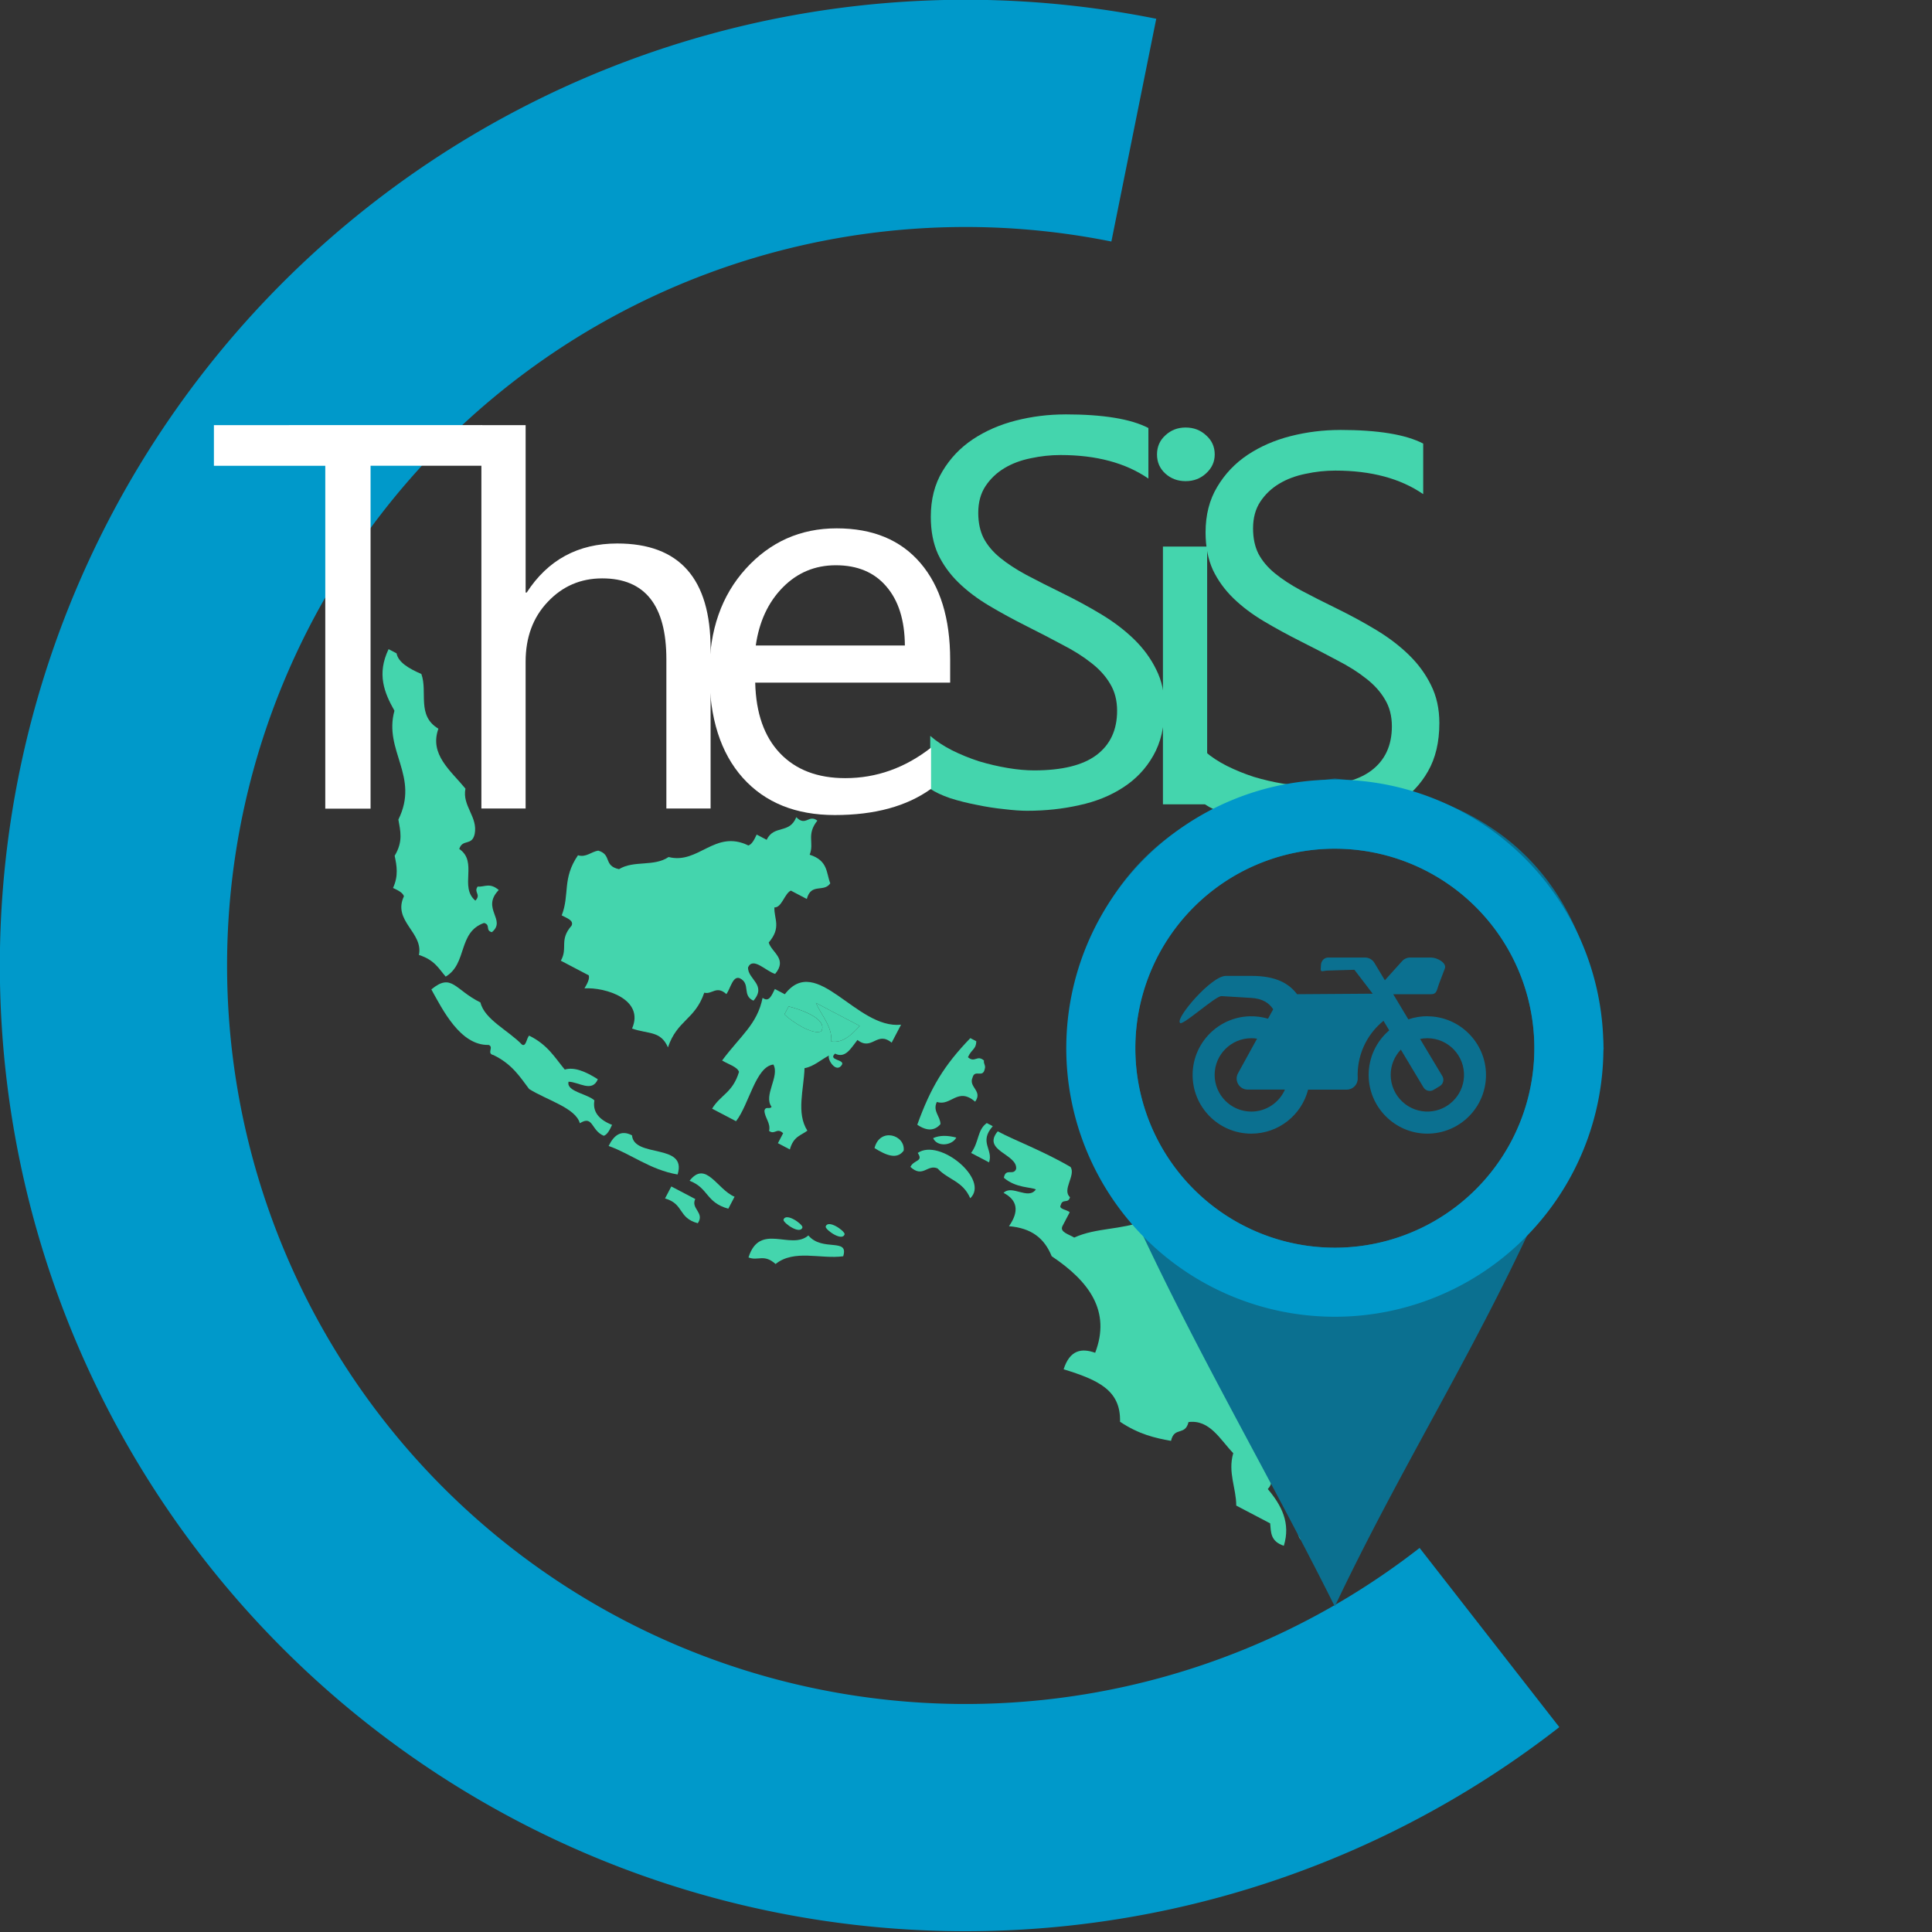 <svg xmlns="http://www.w3.org/2000/svg" xmlns:svg="http://www.w3.org/2000/svg" id="svg8" width="65mm" height="65mm" version="1.1" viewBox="0 0 65 65"><rect x="0" y="0" width="65" height="65" fill="#333333" stroke="none"/><g id="layer1" transform="translate(1.858,-20.518)"><g id="g1551" transform="matrix(1.031,0,0,1.031,0.058,-0.645)"><path style="fill:none;fill-opacity:1;stroke:#0099ca;stroke-width:7.415;stroke-miterlimit:4;stroke-dasharray:none;stroke-opacity:1" id="circle855" d="M 87.073,8.604 A 27.806,27.806 0 0 1 65.786,35.636 27.806,27.806 0 0 1 34.517,21.279 27.806,27.806 0 0 1 41.143,-12.484" transform="rotate(52.063)"/><g id="g889" transform="matrix(0.48,0,0,0.48,-15.291,-24.429)"><path id="rect850" d="m 119.074,122.889 c -1.137,0 -2.255,0.14 -3.355,0.419 -1.088,0.279 -2.059,0.703 -2.915,1.272 -0.855,0.57 -1.546,1.297 -2.071,2.182 -0.525,0.873 -0.789,1.903 -0.789,3.091 0,0.97 0.165,1.818 0.495,2.546 0.342,0.715 0.807,1.357 1.393,1.927 0.587,0.57 1.277,1.091 2.071,1.564 0.794,0.473 1.65,0.939 2.567,1.4 0.868,0.436 1.674,0.855 2.419,1.255 0.758,0.388 1.412,0.8 1.962,1.236 0.55,0.424 0.978,0.897 1.283,1.419 0.318,0.521 0.476,1.133 0.476,1.836 0,1.309 -0.47,2.315 -1.411,3.018 -0.929,0.691 -2.34,1.036 -4.234,1.036 -0.55,0 -1.149,-0.054 -1.797,-0.163 -0.648,-0.109 -1.295,-0.261 -1.943,-0.455 -0.635,-0.206 -1.246,-0.455 -1.833,-0.746 -0.574,-0.291 -1.07,-0.618 -1.485,-0.982 v 3.6 c 0.342,0.23 0.794,0.442 1.357,0.636 0.574,0.182 1.179,0.334 1.815,0.455 0.635,0.133 1.259,0.23 1.87,0.291 0.611,0.073 1.124,0.109 1.54,0.109 1.247,0 2.432,-0.127 3.556,-0.382 1.124,-0.242 2.114,-0.642 2.97,-1.2 0.868,-0.558 1.552,-1.279 2.053,-2.164 0.513,-0.897 0.77,-1.988 0.77,-3.273 0,-0.97 -0.19,-1.83 -0.568,-2.582 -0.367,-0.752 -0.868,-1.436 -1.503,-2.055 -0.635,-0.618 -1.375,-1.182 -2.218,-1.691 -0.843,-0.509 -1.735,-0.994 -2.676,-1.455 -0.917,-0.448 -1.729,-0.86 -2.438,-1.236 -0.697,-0.376 -1.289,-0.764 -1.778,-1.164 -0.489,-0.4 -0.862,-0.843 -1.118,-1.328 -0.244,-0.485 -0.366,-1.06 -0.366,-1.727 0,-0.715 0.165,-1.321 0.495,-1.818 0.33,-0.497 0.758,-0.903 1.283,-1.219 0.525,-0.315 1.125,-0.539 1.797,-0.673 0.672,-0.145 1.344,-0.218 2.016,-0.218 2.432,0 4.424,0.533 5.976,1.6 v -3.436 c -1.185,-0.618 -3.073,-0.928 -5.664,-0.928 z" style="fill:#44d5ad;fill-opacity:1;stroke:none;stroke-width:.938;stroke-miterlimit:4;stroke-dasharray:none;stroke-opacity:1"/><path id="rect852" d="m 108.586,122.722 c -0.538,0 -0.996,0.177 -1.375,0.531 -0.379,0.342 -0.568,0.776 -0.568,1.301 0,0.525 0.19,0.958 0.568,1.301 0.379,0.342 0.837,0.513 1.375,0.513 0.55,0 1.014,-0.176 1.393,-0.53 0.391,-0.354 0.587,-0.782 0.587,-1.284 0,-0.525 -0.196,-0.958 -0.587,-1.301 -0.379,-0.354 -0.843,-0.531 -1.393,-0.531 z m -1.54,8.094 v 17.524 h 3.006 v -17.524 z" style="fill:#44d5ad;fill-opacity:1;stroke:none;stroke-width:.91;stroke-miterlimit:4;stroke-dasharray:none;stroke-opacity:1"/><path id="rect854" d="m 100.394,121.831 c -1.137,0 -2.255,0.14 -3.355,0.419 -1.088,0.279 -2.059,0.703 -2.915,1.272 -0.855,0.57 -1.546,1.297 -2.072,2.182 -0.525,0.873 -0.788,1.903 -0.788,3.091 0,0.97 0.165,1.818 0.495,2.546 0.342,0.715 0.807,1.357 1.393,1.927 0.587,0.57 1.277,1.091 2.071,1.564 0.794,0.473 1.65,0.939 2.566,1.4 0.868,0.436 1.675,0.855 2.42,1.255 0.758,0.388 1.411,0.8 1.961,1.236 0.55,0.424 0.978,0.897 1.284,1.419 0.318,0.521 0.476,1.133 0.476,1.836 0,1.309 -0.471,2.315 -1.412,3.018 -0.929,0.691 -2.34,1.036 -4.234,1.036 -0.55,0 -1.149,-0.055 -1.796,-0.164 -0.648,-0.109 -1.295,-0.26 -1.943,-0.454 -0.635,-0.206 -1.247,-0.455 -1.833,-0.746 -0.574,-0.291 -1.069,-0.618 -1.485,-0.982 v 3.6 c 0.342,0.23 0.794,0.442 1.357,0.636 0.574,0.182 1.179,0.334 1.815,0.455 0.635,0.133 1.259,0.23 1.87,0.291 0.611,0.073 1.124,0.109 1.54,0.109 1.247,0 2.432,-0.127 3.556,-0.382 1.124,-0.242 2.114,-0.642 2.969,-1.2 0.868,-0.558 1.552,-1.279 2.053,-2.164 0.513,-0.897 0.77,-1.988 0.77,-3.273 0,-0.97 -0.189,-1.83 -0.568,-2.582 -0.367,-0.752 -0.868,-1.436 -1.503,-2.055 -0.635,-0.618 -1.375,-1.182 -2.218,-1.691 -0.843,-0.509 -1.735,-0.994 -2.676,-1.455 -0.917,-0.448 -1.729,-0.86 -2.438,-1.236 -0.697,-0.376 -1.289,-0.764 -1.778,-1.164 -0.489,-0.4 -0.861,-0.843 -1.118,-1.328 -0.244,-0.485 -0.367,-1.06 -0.367,-1.727 0,-0.715 0.165,-1.321 0.495,-1.818 0.33,-0.497 0.758,-0.903 1.283,-1.219 0.525,-0.315 1.124,-0.539 1.796,-0.673 0.672,-0.145 1.345,-0.218 2.017,-0.218 2.432,0 4.424,0.533 5.976,1.6 v -3.436 c -1.185,-0.618 -3.073,-0.928 -5.664,-0.928 z" style="fill:#44d5ad;fill-opacity:1;stroke:none;stroke-width:.938;stroke-miterlimit:4;stroke-dasharray:none;stroke-opacity:1"/><path id="rect856" d="m 84.864,129.577 c -2.456,0 -4.516,0.915 -6.178,2.746 -1.65,1.818 -2.474,4.175 -2.474,7.072 0,3.067 0.757,5.449 2.273,7.146 1.515,1.685 3.599,2.527 6.251,2.527 2.713,0 4.894,-0.594 6.544,-1.782 v -2.8 c -1.772,1.382 -3.715,2.073 -5.83,2.073 -1.882,0 -3.36,-0.564 -4.436,-1.691 -1.075,-1.127 -1.638,-2.727 -1.687,-4.8 h 13.253 v -1.564 c -3e-6,-2.8 -0.672,-4.988 -2.016,-6.563 -1.344,-1.576 -3.245,-2.364 -5.701,-2.364 z m -0.055,2.509 c 1.467,0 2.609,0.479 3.428,1.436 0.831,0.958 1.253,2.297 1.265,4.018 H 79.365 c 0.232,-1.624 0.843,-2.939 1.833,-3.945 0.99,-1.006 2.194,-1.509 3.612,-1.509 z" style="fill:#fff;fill-opacity:1;stroke:none;stroke-width:.938;stroke-miterlimit:4;stroke-dasharray:none;stroke-opacity:1"/><path id="rect858" d="m 60.712,122.559 v 26.064 h 3.006 v -9.972 c 0,-1.662 0.501,-3.02 1.503,-4.074 1.002,-1.066 2.237,-1.599 3.703,-1.599 2.909,0 4.363,1.834 4.363,5.502 v 10.144 h 3.007 v -10.848 c 0,-4.78 -2.114,-7.17 -6.343,-7.17 -2.664,0 -4.717,1.112 -6.159,3.336 h -0.073 v -11.382 z" style="fill:#fff;fill-opacity:1;stroke:none;stroke-width:.938;stroke-miterlimit:4;stroke-dasharray:none;stroke-opacity:1"/><path id="rect832" d="m 42.527,122.559 v 2.764 h 7.571 v 23.309 h 3.079 V 125.322 h 7.589 v -2.764 z" style="fill:#fff;fill-opacity:1;stroke:none;stroke-width:.938;stroke-miterlimit:4;stroke-dasharray:none;stroke-opacity:1"/></g><path id="path981" d="m 44.734,53.688 c -0.222,-0.002 -0.436,0.035 -0.635,0.103 l -0.493,-0.821 h 1.233 c 0.198,0 0.188,-0.149 0.259,-0.334 l 0.192,-0.504 c 0.071,-0.185 -0.253,-0.359 -0.451,-0.359 h -0.678 c -0.102,1e-6 -0.199,0.043 -0.267,0.119 l -0.561,0.623 -0.341,-0.568 c -0.065,-0.108 -0.182,-0.174 -0.308,-0.174 h -1.197 c -0.132,0 -0.231,0.107 -0.239,0.239 l -0.008,0.131 c -0.008,0.132 0.099,0.052 0.231,0.055 l 0.868,-0.025 0.597,0.78 -2.467,0.017 c -0.265,-0.345 -0.672,-0.598 -1.495,-0.598 h -0.83 c -0.473,0 -1.621,1.351 -1.502,1.52 0.004,0.195 1.164,-0.872 1.36,-0.86 l 0.972,0.059 c 0.366,0.022 0.579,0.163 0.715,0.371 l -0.169,0.307 c -0.195,-0.058 -0.402,-0.086 -0.617,-0.078 -1.008,0.037 -1.82,0.861 -1.843,1.869 -0.025,1.078 0.842,1.96 1.914,1.96 0.892,0 1.642,-0.61 1.854,-1.436 h 1.26 c 0.205,0 0.368,-0.171 0.359,-0.375 -0.032,-0.705 0.262,-1.401 0.841,-1.871 l 0.187,0.311 c -0.414,0.354 -0.675,0.881 -0.671,1.469 0.007,1.041 0.856,1.892 1.896,1.902 1.072,0.01 1.943,-0.86 1.933,-1.931 -0.009,-1.041 -0.86,-1.891 -1.901,-1.898 z m -5.759,3.112 c -0.66,0 -1.197,-0.537 -1.197,-1.197 0,-0.66 0.537,-1.197 1.197,-1.197 0.064,0 0.126,0.005 0.187,0.015 l -0.621,1.129 c -0.131,0.239 0.042,0.532 0.315,0.532 h 1.216 c -0.185,0.422 -0.607,0.718 -1.097,0.718 z m 5.81,-0.002 c -0.689,0.037 -1.262,-0.514 -1.262,-1.195 0,-0.32 0.126,-0.61 0.331,-0.825 l 0.739,1.232 c 0.068,0.113 0.215,0.15 0.328,0.082 l 0.205,-0.123 c 0.113,-0.068 0.15,-0.215 0.082,-0.328 l -0.726,-1.211 c 0.078,-0.016 0.158,-0.024 0.237,-0.024 0.682,0 1.232,0.573 1.195,1.262 -0.032,0.607 -0.523,1.098 -1.13,1.13 z" style="fill:#0b7090;fill-opacity:1;stroke-width:.015"/><g id="g1282" transform="matrix(0.246,0.129,-0.129,0.246,-13.294,5.906)" style="fill:#44d5ad;fill-opacity:1"><path style="fill:#44d5ad;fill-opacity:1;stroke-width:.265" id="path1099" fill-rule="evenodd" d="m 190.718,68.279 c -0.406,2.081 0.901,2.45 1.058,3.968 2.252,-0.4 2.706,0.998 3.704,1.852 -0.152,1.347 -2.036,0.962 -1.587,2.91 -0.706,0 -1.411,0 -2.116,0 -0.5,0.646 -0.01,2.283 -0.794,2.645 0.558,1.206 1.849,1.678 1.323,3.968 0.882,0.882 2.868,0.659 2.381,2.91 -1.097,0.226 -3.254,-0.608 -3.175,0.794 0.582,1.27 2.935,0.769 2.381,3.174 -1.511,0.1 -1.185,-1.637 -2.646,-1.587 -0.877,0.093 -0.415,1.525 -0.529,2.381 -1.541,-0.394 -1.447,0.846 -2.381,1.058 0.515,3.337 -1.329,4.315 -0.794,7.672 -1.678,-1.351 -2.743,-0.3 -4.762,0 -0.27,-3.725 -5.008,-2.87 -7.143,-1.587 0.035,-0.652 0.04,-1.274 -0.265,-1.587 -1.235,0 -2.469,0 -3.704,0 0.064,-1.739 -1.326,-2.025 -0.794,-4.233 -0.03,-0.676 -0.886,-0.525 -1.587,-0.529 -0.289,-2.621 -1.979,-3.842 -1.587,-7.143 0.966,-0.18 1.194,-1.099 1.852,-1.587 1.667,-0.344 1.335,1.31 3.175,0.794 1.057,-1.765 3.513,-2.131 4.497,-3.968 3.541,-0.842 3.286,-5.431 7.672,-5.555 0.305,-0.313 0.3,-0.935 0.265,-1.587 0.441,0 0.882,0 1.323,0 -0.062,-2.002 2.07,-1.81 1.852,-3.968 1.542,0.484 1.1,-1.016 2.382,-0.793 z" clip-rule="evenodd"/><path style="fill:#44d5ad;fill-opacity:1;stroke-width:.265" id="path1101" fill-rule="evenodd" d="m 136.75,73.835 c 0.353,0 0.706,0 1.058,0 0.666,0.833 2.079,0.919 3.704,0.794 1.669,1.506 1.751,4.598 4.762,4.762 0.438,3.178 3.547,3.684 6.085,4.762 0.574,1.983 2.864,2.251 3.439,4.233 0.367,1.425 -1.008,1.109 -0.794,2.381 2.687,0.311 2.039,3.958 4.497,4.497 0.283,-0.988 -0.657,-0.754 -0.529,-1.587 0.75,-0.308 1.009,-1.107 2.381,-0.793 -0.853,2.909 2.471,2.659 1.587,4.762 -0.814,0.197 -0.509,-0.726 -1.323,-0.529 -2.235,2.41 0.509,5.132 -1.058,7.672 -1.146,-0.441 -2.044,-1.13 -3.968,-0.794 -0.747,-2.604 -4.625,-2.077 -4.762,-5.291 -0.313,-0.305 -0.935,-0.3 -1.587,-0.265 -0.085,-1.59 -0.829,-2.521 -1.587,-3.439 0.122,-1.975 -0.784,-2.919 -1.587,-3.968 -0.133,-5.687 -5.309,-6.331 -6.349,-11.111 -2.037,-1.313 -3.854,-2.847 -3.968,-6.085 z" clip-rule="evenodd"/><path style="fill:#44d5ad;fill-opacity:1;stroke-width:.265" id="path1103" fill="#fff" fill-rule="evenodd" d="m 200.506,87.327 c 1.94,0 3.88,0 5.82,0 -0.371,1.393 -0.805,2.722 -2.116,3.174 -0.683,-1.61 -2.425,-2.161 -3.704,-3.174 z" clip-rule="evenodd"/><path style="fill:#44d5ad;fill-opacity:1;stroke-width:.265" id="path1105" fill="#fff" fill-rule="evenodd" d="m 202.623,89.973 c -0.638,0.928 -3.717,0.601 -4.762,0.265 0,-0.353 0,-0.705 0,-1.058 1.145,-0.274 4.758,-0.935 4.762,0.793 z" clip-rule="evenodd"/><path style="fill:#44d5ad;fill-opacity:1;stroke-width:.265" id="path1107" fill-rule="evenodd" d="m 224.845,90.502 c 0.265,0 0.529,0 0.793,0 -0.597,2.45 1.337,2.366 1.587,3.968 -0.794,0 -1.587,0 -2.381,0 0.24,-1.626 -0.63,-2.733 0,-3.968 z" clip-rule="evenodd"/><path style="fill:#44d5ad;fill-opacity:1;stroke-width:.265" id="path1109" fill-rule="evenodd" d="m 233.575,94.735 c -0.58,-0.029 -2.135,0.959 -3.968,0.529 -0.377,-1.171 0.895,-0.692 0.794,-1.587 -0.651,-1.642 -4.588,0.003 -3.968,-2.91 2.16,0.026 5.769,-0.437 9.524,-0.265 1.019,0.568 0.322,2.852 1.587,3.174 0.197,0.814 -0.726,0.509 -0.529,1.323 -0.045,0.574 0.938,0.12 1.323,0.265 0,0.617 0,1.235 0,1.852 0.037,0.756 1.104,0.484 1.852,0.529 1.73,-2.239 4.547,-3.389 6.349,-5.556 2.245,1.459 3.913,3.495 7.936,3.175 2.178,1.173 4.221,2.48 7.672,2.381 1.263,1.911 3.608,2.741 5.555,3.968 0,0.705 0,1.411 0,2.116 2.067,0.667 4.818,0.65 4.762,3.439 -0.701,0.004 -1.558,-0.147 -1.587,0.529 -0.223,1.281 1.277,0.84 0.793,2.381 0.313,0.304 0.935,0.299 1.587,0.264 -0.465,1.7 1.212,1.258 0.793,2.91 2.318,0.945 4.248,2.278 4.762,5.027 -1.68,0.269 -2.08,-0.742 -2.646,-1.587 -1.499,0 -2.998,0 -4.497,0 -0.974,-1.848 -2.687,-2.956 -3.174,-5.291 -2.095,-0.692 -4.288,-2.235 -6.349,-0.794 0.418,1.653 -1.259,1.21 -0.794,2.91 -1.811,0.57 -3.684,1.078 -6.349,0.793 -1.634,-3.335 -4.562,-3.156 -8.73,-2.381 -0.409,-2.349 0.685,-3.196 2.381,-3.439 -0.613,-5.208 -4.533,-7.107 -9.789,-7.672 -1.765,-1.484 -3.644,-1.824 -6.085,-0.794 0.268,-2.12 -0.528,-3.175 -2.381,-3.174 0.414,-1.35 2.966,-0.562 3.174,-2.116 z" clip-rule="evenodd"/><path style="fill:#44d5ad;fill-opacity:1;stroke-width:.265" id="path1111" fill-rule="evenodd" d="m 222.464,93.676 c 0.003,1.071 -1.461,2.053 -2.381,1.323 0.542,-0.692 1.382,-1.087 2.381,-1.323 z" clip-rule="evenodd"/><path style="fill:#44d5ad;fill-opacity:1;stroke-width:.265" id="path1113" fill-rule="evenodd" d="m 227.226,99.232 c -1.725,-1.412 -3.331,-0.699 -5.027,-1.323 -1.315,0.096 -0.981,1.841 -2.91,1.323 -0.033,-0.964 1.106,-1.262 0,-1.852 1.449,-2.766 8.97,-1.15 7.936,1.852 z" clip-rule="evenodd"/><path style="fill:#44d5ad;fill-opacity:1;stroke-width:.265" id="path1115" fill-rule="evenodd" d="m 217.702,97.909 c -0.189,1.31 -1.548,1.45 -3.174,1.323 -0.59,-2.487 2.503,-3.061 3.174,-1.323 z" clip-rule="evenodd"/><path style="fill:#44d5ad;fill-opacity:1;stroke-width:.265" id="path1117" fill-rule="evenodd" d="m 172.199,107.698 c 0.574,0.044 0.12,-0.938 0.265,-1.323 2.444,-0.063 3.87,0.892 5.555,1.587 0.8,-0.787 2.225,-0.95 3.968,-0.794 0.144,1.731 -1.859,1.316 -2.91,1.852 0.259,1.152 2.586,0.236 3.704,0.529 0.382,1.205 1.395,1.779 3.174,1.587 0.035,0.652 0.04,1.274 -0.265,1.587 -1.647,0.148 -2.223,-1.616 -3.175,0 -1.279,-1.366 -4.689,-0.601 -7.143,-0.793 -1.62,-0.761 -3.106,-1.657 -5.556,-1.587 -0.85,0.233 -0.362,-0.872 -1.058,-0.793 -2.908,1.628 -6.721,-1.159 -8.995,-2.646 1.218,-2.885 2.437,-1.234 5.82,-1.323 1.356,1.554 4.435,1.386 6.615,2.116 z" clip-rule="evenodd"/><path style="fill:#44d5ad;fill-opacity:1;stroke-width:.265" id="path1119" fill-rule="evenodd" d="m 216.115,109.814 c 0.205,0.928 -2.182,0.616 -2.381,0.265 -0.205,-0.928 2.182,-0.616 2.381,-0.265 z" clip-rule="evenodd"/><path style="fill:#44d5ad;fill-opacity:1;stroke-width:.265" id="path1121" fill-rule="evenodd" d="m 195.48,112.724 c -3.108,1.007 -5.956,0.396 -8.73,0.794 -0.041,-1.452 0.436,-2.386 1.852,-2.381 1.457,2.291 6.182,-2.251 6.878,1.587 z" clip-rule="evenodd"/><path style="fill:#44d5ad;fill-opacity:1;stroke-width:.265" id="path1123" fill-rule="evenodd" d="m 202.623,111.93 c 0,0.529 0,1.058 0,1.587 -2.698,0.582 -3.155,-1.078 -5.555,-0.794 0.564,-3.072 3.346,-0.593 5.555,-0.793 z" clip-rule="evenodd"/><path style="fill:#44d5ad;fill-opacity:1;stroke-width:.265" id="path1125" fill-rule="evenodd" d="m 211.353,111.401 c 0.205,0.928 -2.182,0.616 -2.381,0.265 -0.205,-0.928 2.182,-0.616 2.381,-0.265 z" clip-rule="evenodd"/><path style="fill:#44d5ad;fill-opacity:1;stroke-width:.265" id="path1127" fill-rule="evenodd" d="m 217.173,112.195 c -2.159,1.545 -5.492,1.916 -6.614,4.497 -1.78,-0.457 -1.975,0.67 -3.175,0.794 -0.774,-4.302 4.038,-3.017 5.027,-5.555 2.36,0.965 4.343,-2.023 4.762,0.264 z" clip-rule="evenodd"/><path style="fill:#44d5ad;fill-opacity:1;stroke-width:.265" id="path1129" fill-rule="evenodd" d="m 278.019,113.518 c 1.509,0.255 2.053,1.474 2.646,2.646 -0.287,0.065 -0.179,0.526 -0.529,0.529 -0.941,-0.558 -1.096,-1.902 -2.381,-2.116 -0.034,-0.474 0.324,-0.558 0.265,-1.058 z" clip-rule="evenodd"/><path style="fill:#44d5ad;fill-opacity:1;stroke-width:.265" id="path1131" fill-rule="evenodd" d="m 195.48,114.311 c 1.058,0 2.116,0 3.175,0 0.045,1.277 1.761,0.884 1.587,2.381 -2.379,0.527 -2.444,-1.259 -4.762,-0.793 -2.7e-4,-0.529 -2.7e-4,-1.058 -2.7e-4,-1.587 z" clip-rule="evenodd"/><path style="fill:#44d5ad;fill-opacity:1;stroke-width:.265" id="path1147" fill-rule="evenodd" d="m 210.559,84.946 c 0,0.793 0,1.587 0,2.381 -2.213,-0.45 -1.551,1.976 -3.704,1.587 -0.232,1.179 -0.208,2.614 -1.587,2.645 -0.408,1.114 1.369,0.042 1.323,0.794 -0.098,1.231 -1.821,0.256 -1.852,-0.265 -0.614,0.886 -0.999,1.999 -1.852,2.646 1.089,2.262 1.573,5.129 3.704,6.349 -0.388,0.846 -1.139,1.33 -0.794,2.91 -0.529,0 -1.058,0 -1.587,0 0,-0.441 0,-0.882 0,-1.323 -0.988,-0.283 -0.754,0.657 -1.587,0.529 -0.235,-0.911 -1.169,-1.124 -1.587,-1.852 -0.146,-0.587 0.505,-0.377 0.529,-0.794 -1.494,-0.71 -0.791,-3.618 -2.116,-4.497 -1.734,1.176 -0.349,5.471 -0.794,7.936 -1.058,0 -2.116,0 -3.175,0 0.119,-1.909 1.279,-2.777 0.794,-5.291 -0.439,-0.443 -1.553,-0.211 -2.381,-0.265 0.565,-3.593 1.683,-5.678 0.794,-8.73 0.947,0.154 0.804,-0.783 0.794,-1.587 0.441,0 0.882,0 1.323,0 1.05,-6.057 9.345,-0.234 13.756,-3.174 z m -6.349,5.555 c 1.311,-0.452 1.746,-1.782 2.116,-3.174 -1.94,0 -3.88,0 -5.82,0 1.279,1.014 3.021,1.564 3.704,3.174 z m -6.349,-1.323 c 0,0.353 0,0.705 0,1.058 1.045,0.336 4.123,0.663 4.762,-0.265 -0.004,-1.728 -3.617,-1.067 -4.762,-0.793 z" clip-rule="evenodd"/><path style="fill:#44d5ad;fill-opacity:1;stroke-width:.265" id="path1149" fill-rule="evenodd" d="m 218.496,82.565 c 0.265,0 0.529,0 0.794,0 0.43,0.867 -0.06,1.011 0,2.116 1.055,0.261 0.797,-0.791 1.852,-0.529 0.094,0.347 0.466,0.416 0.529,0.794 0.361,1.155 -1.024,0.563 -0.793,1.587 0.069,1.254 1.826,0.82 1.587,2.381 -2.642,-0.614 -2.23,1.826 -3.968,2.116 0.033,1.201 1.164,1.305 1.587,2.116 -0.239,0.996 -0.986,1.483 -2.381,1.323 -0.637,-4.621 -0.455,-7.628 0.794,-11.905 z" clip-rule="evenodd"/></g><path id="path889" d="m 157.354,173.334 c -19.829,2.068 -31.364,12.633 -33.055,33.275 8.693,25.311 21.766,46.062 33.055,68.67 10.942,-23.058 22.901,-39.533 33.117,-68.67 -1.557,-20.616 -12.811,-31.493 -33.117,-33.275 z m -0.238,8.635 a 24.567,24.567 0 0 1 0.244,0 24.567,24.567 0 0 1 24.568,24.566 24.567,24.567 0 0 1 -24.568,24.566 24.567,24.567 0 0 1 -24.566,-24.566 24.567,24.567 0 0 1 24.322,-24.566 z" transform="scale(0.265)" style="fill:#0b7090;fill-opacity:1;stroke:none;stroke-width:1px;stroke-linecap:butt;stroke-linejoin:miter;stroke-opacity:1"/><path id="circle865" d="m 157.156,173.465 a 33.071,33.071 0 0 0 -32.867,33.07 33.071,33.071 0 0 0 33.07,33.07 33.071,33.071 0 0 0 33.072,-33.07 33.071,33.071 0 0 0 -33.072,-33.07 33.071,33.071 0 0 0 -0.203,0 z m -0.041,8.504 a 24.567,24.567 0 0 1 0.244,0 24.567,24.567 0 0 1 24.568,24.566 24.567,24.567 0 0 1 -24.568,24.566 24.567,24.567 0 0 1 -24.566,-24.566 24.567,24.567 0 0 1 24.322,-24.566 z" transform="scale(0.265)" style="fill:#0099ca;fill-opacity:1;stroke:none;stroke-width:.615;stroke-miterlimit:4;stroke-dasharray:none"/></g></g></svg>